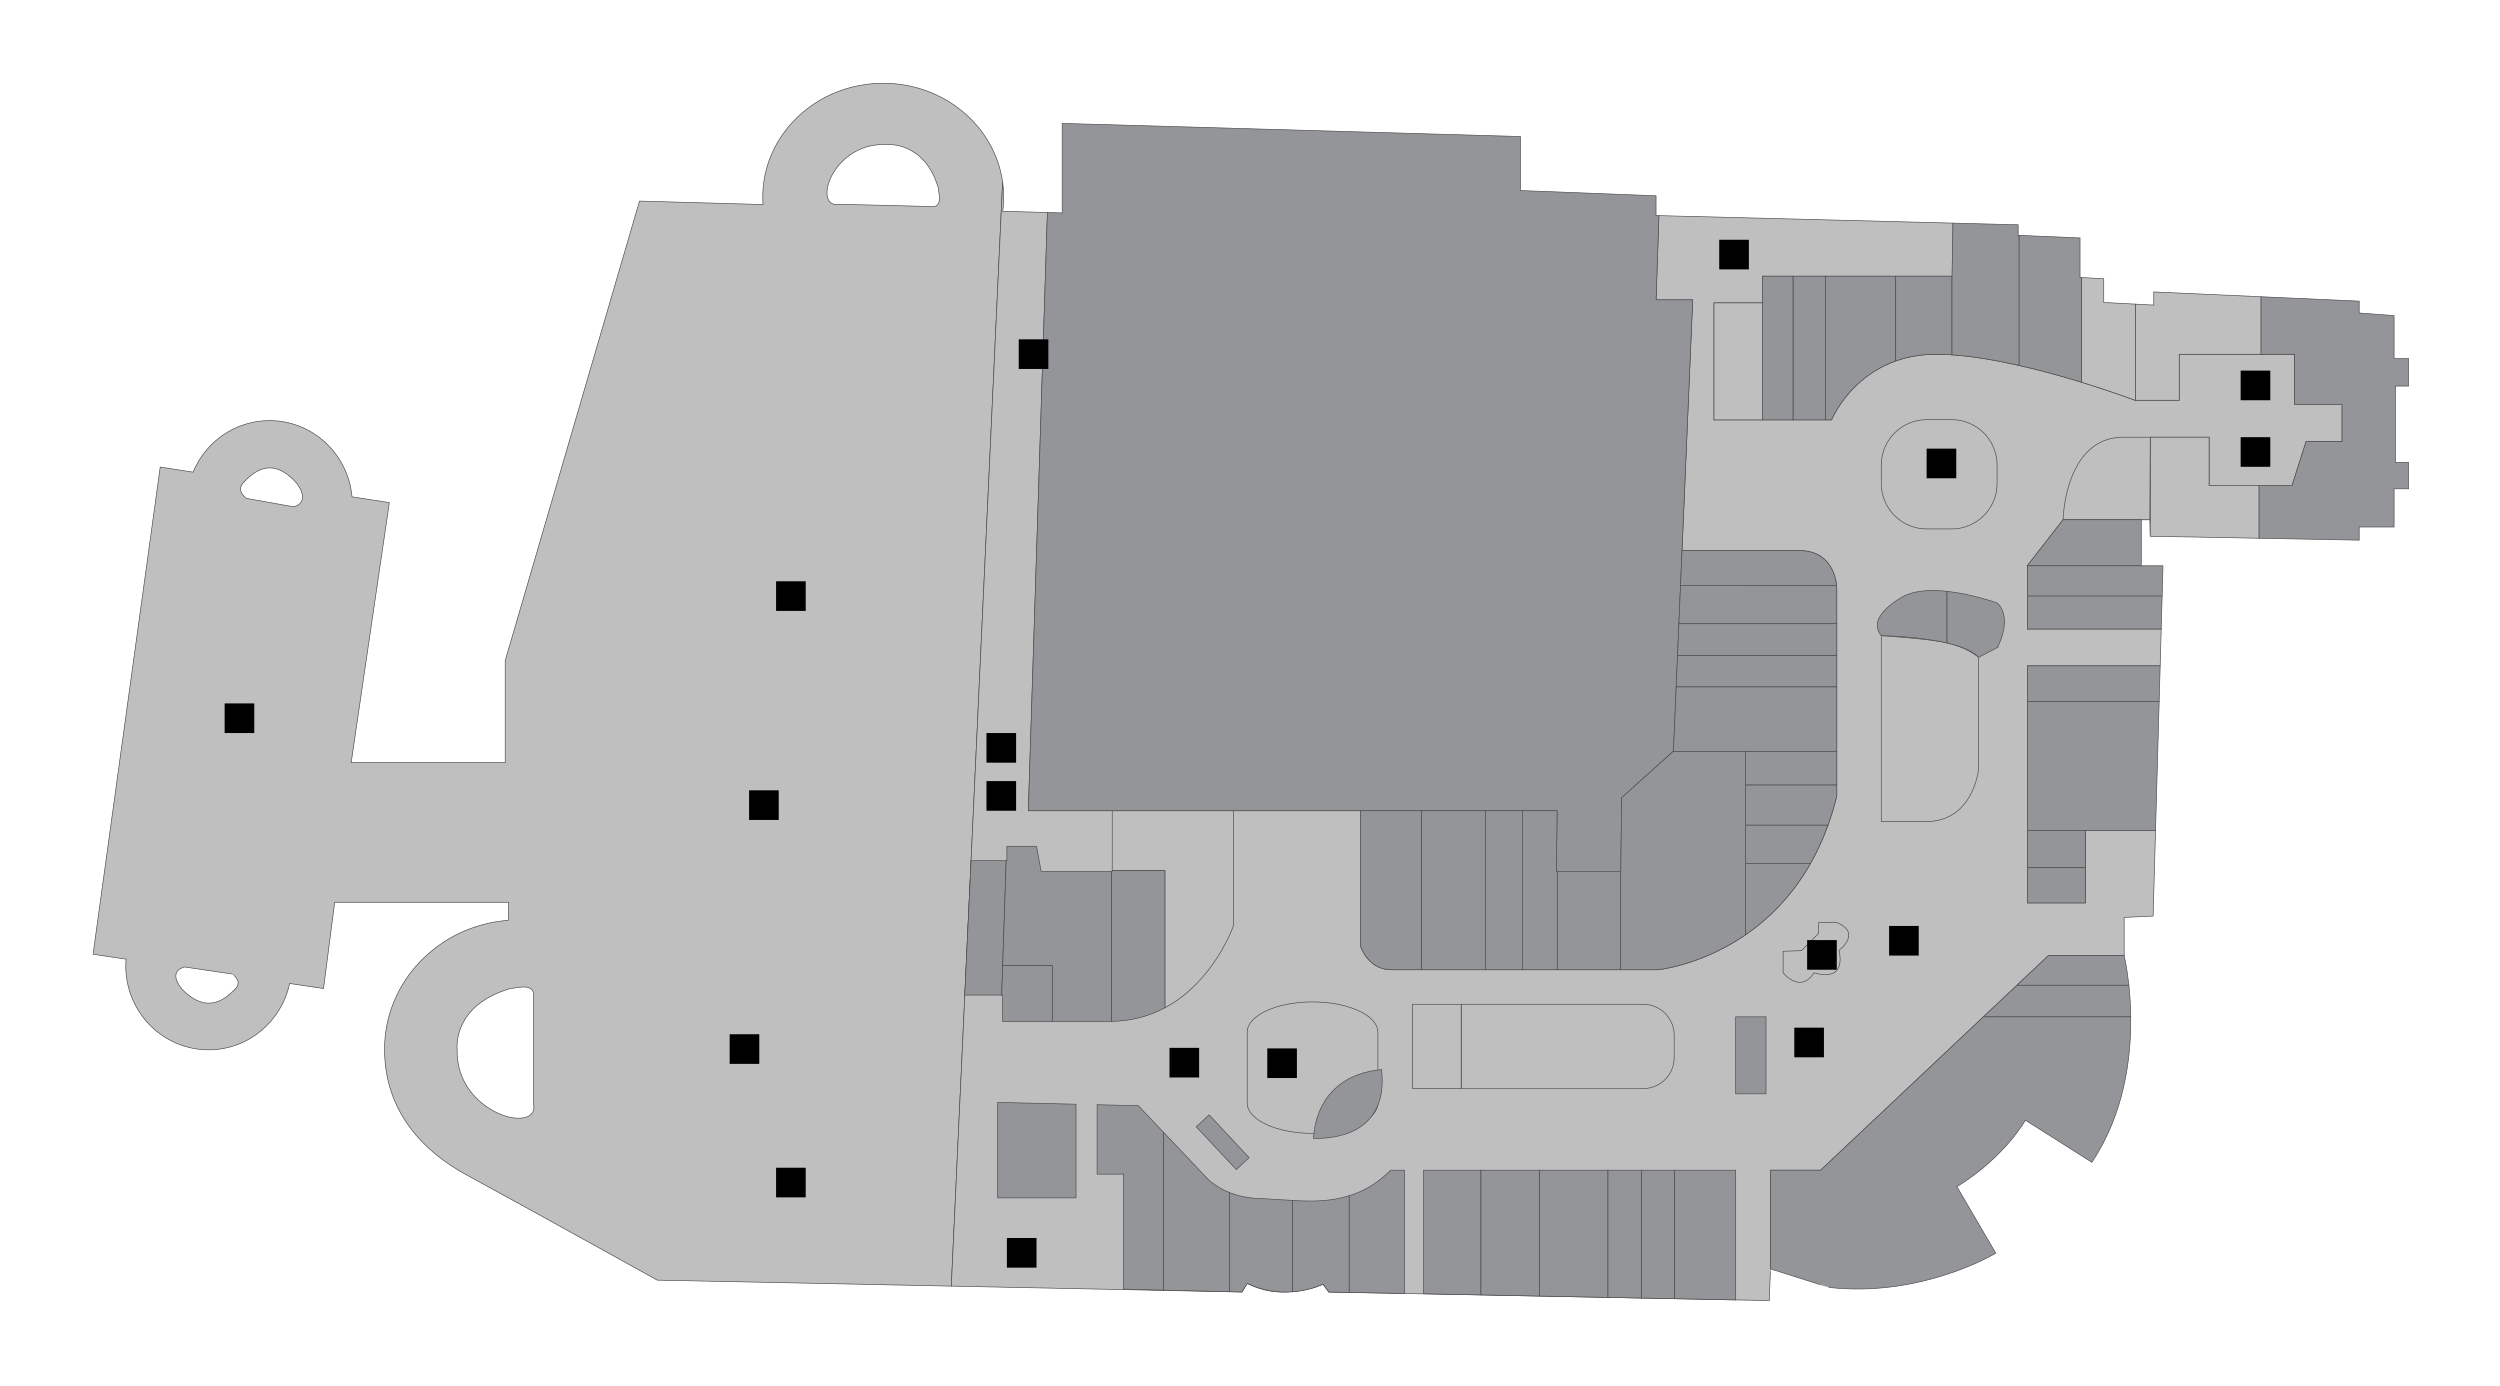 <?xml version="1.0" encoding="utf-8"?>
<!-- Generator: Adobe Illustrator 16.0.0, SVG Export Plug-In . SVG Version: 6.00 Build 0)  -->
<!DOCTYPE svg PUBLIC "-//W3C//DTD SVG 1.1//EN" "http://www.w3.org/Graphics/SVG/1.1/DTD/svg11.dtd">
<svg version="1.1" id="Layer_1" xmlns="http://www.w3.org/2000/svg" xmlns:xlink="http://www.w3.org/1999/xlink" x="0px" y="0px"
	 width="3797.242px" height="2105.579px" viewBox="0 0 3797.242 2105.579" enable-background="new 0 0 3797.242 2105.579"
	 xml:space="preserve">
<g id="background">
</g>
<g id="etc">
	<path fill="#BFBFBF" stroke="#494949" stroke-miterlimit="10" d="M1341.512,126.484c-101.062,0-182.99,77.498-182.99,173.097
		c0,3.729,0.141,7.426,0.387,11.096l-187.547-5.258l-204,698v155h-234l58-395l-56.697-8.798
		c-5.847-64.911-59.704-115.76-125.29-115.76c-52.282,0-97.113,32.312-116.113,78.301l-49.9-7.743l-102,740l50.044,7.439
		c-0.264,3.369-0.403,6.777-0.403,10.221c0,70.414,56.334,127.494,125.826,127.494c60.454,0,110.94-43.203,123.055-100.799
		l51.479,7.645l17-131h264l-0.312,27.455c-105.165,7.895-187.951,92.59-187.951,195.914c0,94.631,59.089,155.166,124.264,190.631
		c93.816,51.055,290,160,290,160l446.575,9.053l77.922-1677.132C1510.85,191.731,1434.242,126.484,1341.512,126.484z
		 M357.358,1502.088c-12,12-40.667,42-81.333,0c-22.667-28.668,4.667-33.334,4.667-33.334l72,10.666
		C352.691,1479.42,369.358,1490.088,357.358,1502.088z M445.673,769.729l-71.595-12.774c0,0-16.396-11.65-4.164-24.129
		c12.23-12.479,41.478-43.705,81.136,1.655C473.041,765.336,445.673,769.729,445.673,769.729z M785.359,1698.418c-32-1-93-36-91-105
		c0,0-8-66,81-92c2,1,35-10,35,9s0,166,0,166S817.359,1699.418,785.359,1698.418z M1416.938,313.725
		c-16.295-0.396-142.36-3.467-142.36-3.467s-19.861,5.096-18.382-20.374c1.479-25.47,32.678-73.329,91.812-70.294
		c0,0,56.757-4.993,77.328,66.443C1424.439,287.606,1433.233,314.123,1416.938,313.725z"/>
	<path fill="#BFBFBF" stroke="#494949" stroke-miterlimit="10" d="M3485.359,614.088v-76h-175.334v69.842h-67.332
		c0,0-183.326-69.842-301.82-69.842s-158.992,99.666-158.992,99.666h-178.492V460.042h73.496v-40.498h46.498h49.498h106.494h85.496
		h1.5V338.9l-446.643-11.369l-4.334,127.889h55.625l-16.213,380.979c0.012,0,122.555,0,178.553,0c56,0,56.5,57.021,56.5,57.021
		s0,170,0,315.5c-59.5,243.5-271.5,264-271.5,264s-369,0-405,0s-46.883-36.023-46.883-36.023V1231.42h-504.543l29-908.629
		l-61.445-1.723l-6.364-0.18c0.906-6.982,1.381-14.093,1.381-21.308c0-7.883-0.565-15.64-1.646-23.244l-77.92,1677.133
		l441.423,8.947c0,0,7.167-12.158,8.009-13c18.97,9.146,36.039,12.98,52.992,13c40,0.057,62.105-11.988,62.105-11.988l8.895,12.043
		l147.094,2.85l521.906,10.1c0,0,1.666-48.115,2-48v-150h76l346-326h115c0,0,0.037-45,0-58l44-2l3.666-130h-106.666v110h-88v-110
		v-196v-54h201.713l1.58-56h-203.293v-50v-46h-0.223l0.223-0.286l54.223-69.714h118.777h13l0.666,25.126V664.031h89.334v73.389h126
		l21.332-66.667h54.668v-56.665H3485.359z"/>
	<path fill="#BFBFBF" stroke="#494949" stroke-miterlimit="10" d="M2857.458,965.516v282.444c0,0,1.897,0,67.356,0
		c73.541,0,80.541-80.541,80.541-80.541s0-84.207,0-168.905c0,0-16.483-15.095-49.481-22.499
		C2931.73,970.599,2857.458,965.516,2857.458,965.516z"/>
	<path fill="#BFBFBF" stroke="#494949" stroke-miterlimit="10" d="M2092.859,1675.397c0,25.449-44.438,46.082-99.246,46.082l0,0
		c-54.812,0-99.245-20.633-99.245-46.082v-107.5c0-25.451,44.434-46.082,99.245-46.082l0,0c54.812,0,99.246,20.631,99.246,46.082
		V1675.397z"/>
	<path fill="#BFBFBF" stroke="#494949" stroke-miterlimit="10" d="M2219.359,1653.418h276.545c25.957,0,47-21.043,47-47v-34
		c0-25.957-21.043-47-47-47h-276.545V1653.418z"/>
	<rect x="2145.359" y="1525.418" fill="#BFBFBF" stroke="#494949" stroke-miterlimit="10" width="74" height="128"/>
	<path fill="#BFBFBF" stroke="#494949" stroke-miterlimit="10" d="M3033.359,734.419c0,38.107-30.895,69-69,69h-37.898
		c-38.107,0-69-30.893-69-69v-28c0-38.106,30.893-69,69-69h37.898c38.105,0,69,30.894,69,69V734.419z"/>
	<path fill="#BFBFBF" stroke="#494949" stroke-miterlimit="10" d="M2708.359,1444.918v32.5c0,0,26,33,47,0c0,0,49,18,38-34
		c0,0,35-26-3-42h-28v16l-26,26.5L2708.359,1444.918z"/>
	<path fill="#BFBFBF" stroke="#494949" stroke-miterlimit="10" d="M1689.359,1231.418v91h80l0,0l0,0v208.277
		c74.934-40.059,104-124.277,104-124.277v-175H1689.359z"/>
	<rect x="2603.388" y="460.042" fill="#BFBFBF" stroke="#494949" stroke-miterlimit="10" width="73.496" height="177.712"/>
	<path fill="#BFBFBF" stroke="#494949" stroke-miterlimit="10" d="M3240.857,461.814l-45.498-2.396v-36l-34-1.889v158.958
		c47.729,14.641,81.334,27.438,81.334,27.438h1.162V461.972L3240.857,461.814z"/>
	<polygon fill="#BFBFBF" stroke="#494949" stroke-miterlimit="10" points="3355.359,737.42 3355.359,664.031 3266.025,664.031 
		3266.025,814.545 3341.404,815.825 3350.352,815.995 3431.35,817.533 3431.35,737.42 	"/>
	<polygon fill="#BFBFBF" stroke="#494949" stroke-miterlimit="10" points="3347.359,446.83 3271.359,443.419 3271.359,463.419 
		3243.855,461.972 3243.855,607.93 3310.025,607.93 3310.025,538.088 3434.345,538.088 3434.345,450.733 	"/>
	<path fill="#BFBFBF" stroke="#494949" stroke-miterlimit="10" d="M3133.582,789.419c0,0,2.445-125.389,91.777-125.389h40.666
		l-0.666,125.389H3133.582z"/>
</g>
<g id="rooms">
	<polygon id="r201" fill="#939598" stroke="#494949" stroke-miterlimit="10" points="1522.973,1466.418 1528.295,1307.215 
		1474.961,1307.215 1465.28,1511.418 1521.468,1511.418 	"/>
	<path id="r202-1" fill="#939598" stroke="#494949" stroke-miterlimit="10" d="M1522.973,1466.418l-1.505,45h1.388v40
		c0,0,13.312,0,75.506,0v-85H1522.973z"/>
	<path id="r202-2" fill="#939598" stroke="#494949" stroke-miterlimit="10" d="M1574.359,1285.418h-45v21.797h-1.063l-5.322,159.203
		h75.389l0,0l0,0v85c22.221,0,50.674,0,87,0c1.01,0,1.999-0.033,3-0.049v-227.951h-107L1574.359,1285.418z"/>
	<path id="r203" fill="#939598" stroke="#494949" stroke-miterlimit="10" d="M1689.359,1322.418v1h-1v227.951
		c31.505-0.484,58.346-8.564,81-20.674v-208.277H1689.359L1689.359,1322.418z"/>
	<polygon id="r243" fill="#939598" stroke="#494949" stroke-miterlimit="10" points="1634.359,1677.208 1515.359,1674.418 
		1515.359,1819.418 1634.359,1819.418 	"/>
	<polygon id="r242" fill="#939598" stroke="#494949" stroke-miterlimit="10" points="1728.859,1679.418 1666.359,1677.956 
		1666.359,1783.418 1706.359,1783.418 1706.359,1783.418 1706.359,1783.418 1706.359,1958.079 1767.359,1959.549 1767.359,1720.004 
			"/>
	<path id="r241" fill="#939598" stroke="#494949" stroke-miterlimit="10" d="M1830.359,1786.418l-63-66.414v239.545l100,2.412
		v-150.596C1842.101,1801.288,1830.359,1786.418,1830.359,1786.418z"/>
	<path id="r240" fill="#939598" stroke="#494949" stroke-miterlimit="10" d="M1914.359,1820.418c-19.06-0.328-34.641-4.119-47-9.053
		v150.596l19,0.457l8.009-13c25.313,12.033,49.43,14.25,68.991,12.732V1823.36
		C1946.158,1822.301,1914.359,1820.418,1914.359,1820.418z"/>
	<path id="r239" fill="#939598" stroke="#494949" stroke-miterlimit="10" d="M1963.359,1823.362v138.789
		c27.588-2.143,46.107-11.721,46.107-11.721l8.893,12.043l31,0.578v-146.824C2020.343,1825.317,1990.958,1825.061,1963.359,1823.362
		z"/>
	<path id="r238" fill="#939598" stroke="#494949" stroke-miterlimit="10" d="M2133.359,1777.418h-21
		c-20.213,20.213-41.508,32.074-63,38.809v146.824l84,1.57V1777.418z"/>
	<path id="r229-1" fill="#939598" stroke="#494949" stroke-miterlimit="10" d="M3226.359,1451.418h-115l-47.832,45.066h169.996
		C3230.556,1468.631,3226.359,1451.418,3226.359,1451.418z"/>
	<path id="r229-2" fill="#939598" stroke="#494949" stroke-miterlimit="10" d="M3063.529,1496.487l-50.943,47.998h223.773
		c-0.219-18.064-1.377-34.311-2.836-47.998H3063.529z"/>
	<path id="r230-232" fill="#939598" stroke="#494949" stroke-miterlimit="10" d="M3012.585,1544.485l-247.229,232.936h-76v150
		c0,0,88.875,28.043,88.516,28.002c141.527,16.004,253.484-52.002,253.484-52.002l-59-101c73-45,104-101,104-101l101,64
		c49.113-73.67,59.752-158.164,59-220.936H3012.585z"/>
	<polygon id="r237" fill="#939598" stroke="#494949" stroke-miterlimit="10" points="2162.412,1777.418 2162.412,1965.118 
		2249.404,1966.827 2249.404,1777.418 	"/>
	<polygon id="r236" fill="#939598" stroke="#494949" stroke-miterlimit="10" points="2338.359,1777.418 2249.404,1777.418 
		2249.404,1966.827 2338.359,1968.575 	"/>
	<polygon id="r235" fill="#939598" stroke="#494949" stroke-miterlimit="10" points="2338.359,1777.418 2338.359,1968.575 
		2442.359,1970.62 2442.359,1777.418 	"/>
	<polygon id="r234-2" fill="#939598" stroke="#494949" stroke-miterlimit="10" points="2442.359,1777.418 2442.359,1970.62 
		2493.359,1971.622 2493.359,1777.418 	"/>
	<polygon id="r233" fill="#939598" stroke="#494949" stroke-miterlimit="10" points="2636.339,1777.418 2543.359,1777.418 
		2543.359,1972.604 2636.339,1974.432 	"/>
	<polygon id="r234-1" fill="#939598" stroke="#494949" stroke-miterlimit="10" points="2493.359,1777.418 2493.359,1971.622 
		2543.359,1972.604 2543.359,1777.418 	"/>
	
		<rect id="r216-2" x="2723.382" y="419.544" fill="#939598" stroke="#494949" stroke-miterlimit="10" width="49.496" height="218.21"/>
	<path id="r217" fill="#939598" stroke="#494949" stroke-miterlimit="10" d="M2772.878,419.544v218.21h9.002
		c0,0,26.06-64.092,97.494-89.479v-128.73L2772.878,419.544L2772.878,419.544z"/>
	<path id="r218" fill="#939598" stroke="#494949" stroke-miterlimit="10" d="M2879.375,419.544v128.73
		c17.639-6.271,38.033-10.188,61.498-10.188c7.744,0,15.768,0.301,23.998,0.858v-119.4H2879.375L2879.375,419.544z"/>
	<path id="r219" fill="#939598" stroke="#494949" stroke-miterlimit="10" d="M3066.068,357.45l-0.709-0.03v-16l-7.484-0.189
		l-41.375-1.054l-50.129-1.275l0,0l-1.5,80.645v119.402c32.201,2.183,67.584,8.336,101.994,16.124V357.484L3066.068,357.45z"/>
	<path id="r220" fill="#939598" stroke="#494949" stroke-miterlimit="10" d="M3161.181,421.521l-1.821-0.104v-60l-92.493-3.936
		V555.07c33.737,7.636,66.539,16.842,94.496,25.418V421.531L3161.181,421.521z"/>
	<polygon id="r221-3-222-1" fill="#939598" stroke="#494949" stroke-miterlimit="10" points="3638.359,586.419 3658.359,586.419 
		3658.359,544.419 3636.359,544.419 3636.359,479.419 3583.359,475.419 3583.359,457.419 3434.345,450.733 3434.345,538.088 
		3485.359,538.088 3485.359,614.088 3557.359,614.088 3557.359,641.533 3557.359,670.753 3502.691,670.753 3481.359,737.42 
		3431.35,737.42 3431.35,817.533 3583.359,820.419 3583.359,800.419 3636.359,800.419 3636.359,742.419 3658.359,742.419 
		3658.359,702.419 3638.359,702.419 3638.359,641.533 	"/>
	<polygon id="r216-1" fill="#939598" stroke="#494949" stroke-miterlimit="10" points="2676.884,419.544 2676.884,460.042 
		2676.884,460.042 2676.884,637.754 2723.382,637.754 2723.382,419.544 	"/>
	<rect id="r228-1" x="3079.359" y="1261.418" fill="#939598" stroke="#494949" stroke-miterlimit="10" width="88" height="56.58"/>
	<rect id="r228-2" x="3079.359" y="1318" fill="#939598" stroke="#494949" stroke-miterlimit="10" width="88" height="53.42"/>
	<polygon id="r223" fill="#939598" stroke="#494949" stroke-miterlimit="10" points="3252.359,857.521 3252.359,790.025 
		3252.359,789.419 3133.582,789.419 3079.359,859.134 3079.359,859.419 3252.359,859.419 	"/>
	<polygon id="r224-1" fill="#939598" stroke="#494949" stroke-miterlimit="10" points="3285.359,859.419 3252.359,859.419 
		3079.359,859.419 3079.359,905.419 3284.062,905.419 	"/>
	<polygon id="r224-2" fill="#939598" stroke="#494949" stroke-miterlimit="10" points="3284.062,905.419 3079.359,905.419 
		3079.359,955.419 3282.652,955.419 	"/>
	<polygon id="r225" fill="#939598" stroke="#494949" stroke-miterlimit="10" points="3281.074,1011.419 3079.359,1011.419 
		3079.359,1065.418 3279.55,1065.418 	"/>
	<polygon id="r226-227" fill="#939598" stroke="#494949" stroke-miterlimit="10" points="3079.359,1065.418 3079.359,1261.418 
		3167.359,1261.418 3167.359,1261.418 3274.025,1261.418 3279.55,1065.418 	"/>
	<polygon id="central-department-store" fill="#939598" stroke="#494949" stroke-miterlimit="10" points="2515.393,455.419 
		2519.729,327.531 2515.359,327.419 2515.359,297.419 2309.359,289.419 2309.359,207.419 1613.359,187.419 1613.359,323.419 
		1590.932,322.791 1561.933,1231.418 2159.359,1231.418 2159.359,1231.418 2256.359,1231.418 2256.359,1231.418 2312.359,1231.418 
		2312.359,1231.418 2365.07,1231.418 2363.96,1323.418 2461.841,1323.418 2463.126,1211.659 2541.847,1140.92 2571.018,455.419 	"/>
	<path id="r205" fill="#939598" stroke="#494949" stroke-miterlimit="10" d="M2066.477,1231.418v205.477
		c0,0,10.884,36.023,46.884,36.023c6.321,0,22.932,0,46,0v-241.5H2066.477z"/>
	<path id="r206" fill="#939598" stroke="#494949" stroke-miterlimit="10" d="M2159.359,1231.418v241.5c25.949,0,60.092,0,97,0
		v-241.5H2159.359z"/>
	<path id="r207-1" fill="#939598" stroke="#494949" stroke-miterlimit="10" d="M2256.359,1231.418v241.5c18.209,0,37.094,0,56,0
		v-241.5H2256.359z"/>
	<path id="r207-2" fill="#939598" stroke="#494949" stroke-miterlimit="10" d="M2363.96,1323.418l1.106-92h-52.711v241.5
		c17.827,0,35.677,0,53,0v-149.5H2363.96z"/>
	<path id="r208" fill="#939598" stroke="#494949" stroke-miterlimit="10" d="M2365.359,1323.418v149.5c35.854,0,69.465,0,96,0
		v-149.5H2365.359z"/>
	<path id="r214-2" fill="#939598" stroke="#494949" stroke-miterlimit="10" d="M2733.359,836.398c-56,0-178.555,0-178.555,0
		l-2.256,53.021h237.035C2788.244,876.458,2780.3,836.398,2733.359,836.398z"/>
	<path id="r214-1" fill="#939598" stroke="#494949" stroke-miterlimit="10" d="M2552.55,889.419l-2.469,58h239.774
		c0-33.231,0-54,0-54s-0.015-1.499-0.271-4H2552.55z"/>
	<path id="r213-1" fill="#939598" stroke="#494949" stroke-miterlimit="10" d="M2548.037,995.516l-2.039,47.904h243.861
		c0-16.851,0-32.933,0-47.904H2548.037L2548.037,995.516z"/>
	<path id="r213-2" fill="#939598" stroke="#494949" stroke-miterlimit="10" d="M2789.859,947.419h-239.775l-2.047,48.096h241.822
		C2789.859,977.686,2789.859,961.438,2789.859,947.419z"/>
	<path id="r212" fill="#939598" stroke="#494949" stroke-miterlimit="10" d="M2545.998,1043.419l-4.148,97.501l-0.555,0.498h95.064
		h15h12h126.5c0-33.688,0-67.111,0-98L2545.998,1043.419L2545.998,1043.419z"/>
	<path id="r211-2" fill="#939598" stroke="#494949" stroke-miterlimit="10" d="M2651.359,1141.418v51h138.5c0-16.871,0-33.969,0-51
		H2651.359z"/>
	<path id="r211-1" fill="#939598" stroke="#494949" stroke-miterlimit="10" d="M2651.359,1192.418v61h125.125
		c5.025-13.939,9.523-28.746,13.375-44.5c0-5.469,0-10.973,0-16.5H2651.359z"/>
	<path id="r210-2" fill="#939598" stroke="#494949" stroke-miterlimit="10" d="M2651.359,1253.418v58h98.635
		c9.857-17.406,18.801-36.682,26.49-58H2651.359z"/>
	<path id="r210-1" fill="#939598" stroke="#494949" stroke-miterlimit="10" d="M2651.359,1311.418v108.344
		c34.809-23.969,70.438-58.559,98.635-108.344H2651.359z"/>
	<path id="r209" fill="#939598" stroke="#494949" stroke-miterlimit="10" d="M2541.294,1141.418l-78.168,70.238l-1.285,111.762
		h-0.48v149.5c34.467,0,57,0,57,0s64.926-6.281,133-53.156v-108.344l0,0v-58l0,0v-61l0,0v-51H2541.294z"/>
	<path id="baskin-robbins" fill="#939598" stroke="#494949" stroke-miterlimit="10" d="M2891.859,905.419
		c0,0-59.318,30.098-34.398,60.097c0,0,55.516,0.701,99.871,11.131v-78.476C2933.779,895.617,2909.451,896.396,2891.859,905.419z"/>
	<path id="au-bon-pain" fill="#939598" stroke="#494949" stroke-miterlimit="10" d="M3033.871,916.019
		c0,0-37.189-13.575-76.539-17.847v78.475c20.695,4.866,38.965,11.85,48.027,21.868l28.512-15.095
		C3033.871,983.419,3057.871,940.017,3033.871,916.019z"/>
	
		<rect id="coldstone" x="2636.359" y="1544.485" fill="#939598" stroke="#494949" stroke-miterlimit="10" width="46" height="116.936"/>
	
		<rect id="kamu" x="1811.875" y="1720.8" transform="matrix(-0.683 -0.73 0.73 -0.683 1859.133 4274.404)" fill="#939598" stroke="#494949" stroke-miterlimit="10" width="88.998" height="26.583"/>
	<path id="haagen-dazs" fill="#939598" stroke="#494949" stroke-miterlimit="10" d="M1995.307,1729.333
		c0,0-1.767-94.754,103.116-104.754C2097.306,1626.579,2120.261,1729.19,1995.307,1729.333z"/>
</g>
<g id="signs">
	<g id="escalator">
		<rect x="1924.859" y="1592.418" width="45" height="45"/>
		<rect x="2725.359" y="1560.918" width="45" height="45"/>
		<rect x="2869.359" y="1406.418" width="45" height="45"/>
		<rect x="2926.352" y="681.428" width="45" height="45"/>
	</g>
	<g id="lift">
		<rect x="1498.359" y="1113.418" width="45" height="45"/>
		<rect x="1547.359" y="515.419" width="45" height="45"/>
		<rect x="1498.359" y="1186.418" width="45" height="45"/>
		<rect x="2744.859" y="1427.918" width="45" height="45"/>
		<rect x="3403.328" y="562.93" width="45" height="45"/>
		<rect x="3403.328" y="664.031" width="45" height="45"/>
	</g>
	<g id="toilet">
		<rect x="1529.359" y="1880.418" width="45" height="45"/>
		<rect x="2611.341" y="364.17" width="45" height="45"/>
	</g>
	<g id="parking">
		<rect x="1137.79" y="1200.418" width="45" height="45"/>
		<rect x="341.208" y="1068.418" width="45" height="45"/>
	</g>
	<rect id="valet-parking" x="1178.79" y="882.919" width="45" height="45"/>
	<rect id="handicapped-parking" x="1178.79" y="1773.672" width="45" height="45"/>
	<rect id="lady-parking" x="1108.29" y="1570.918" width="45" height="45"/>
	<rect id="wifi" x="1776.359" y="1591.579" width="45" height="45"/>
</g>
</svg>
